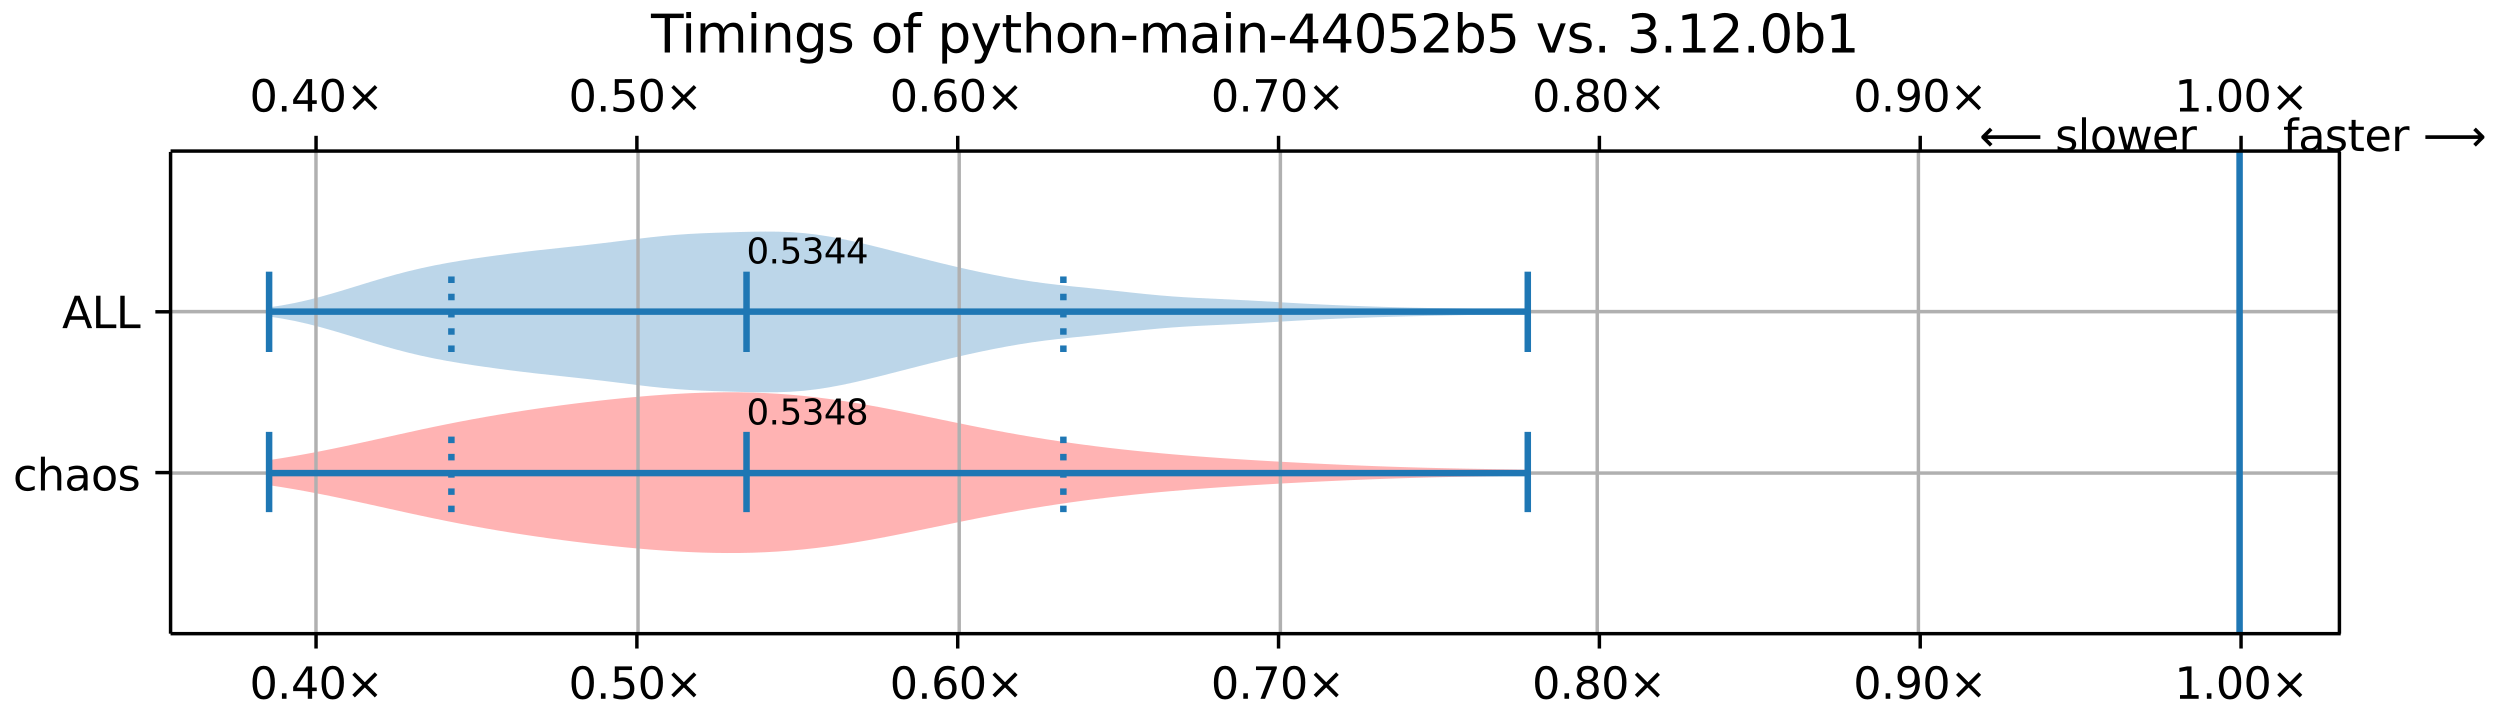 <?xml version="1.0" encoding="UTF-8"?>
<!DOCTYPE svg  PUBLIC '-//W3C//DTD SVG 1.1//EN'  'http://www.w3.org/Graphics/SVG/1.1/DTD/svg11.dtd'>
<svg width="576pt" height="166pt" version="1.1" viewBox="0 0 576 166" xmlns="http://www.w3.org/2000/svg" xmlns:xlink="http://www.w3.org/1999/xlink">
<defs>
<style type="text/css">*{stroke-linejoin: round; stroke-linecap: butt}</style>
</defs>
<path d="m0 166h576v-166h-576z" fill="#fff"/>
<path d="m39.3 146h500v-111h-500z" fill="#fff"/>
<path d="m62 106v5.79l2.93 0.451 2.93 0.489 2.93 0.526 2.93 0.559 2.93 0.588 2.93 0.611 2.93 0.629 2.93 0.642 8.79 1.94 2.93 0.631 2.93 0.616 2.93 0.597 2.93 0.576 2.93 0.553 2.93 0.529 2.93 0.505 2.93 0.481 2.93 0.458 2.93 0.437 2.93 0.416 2.93 0.396 2.93 0.377 2.93 0.358 2.93 0.338 2.93 0.318 2.93 0.296 2.93 0.273 2.93 0.248 2.93 0.22 2.93 0.189 2.93 0.155 2.93 0.118 2.93 0.077 2.93 0.034 2.93-0.012 2.93-0.061 2.93-0.112 2.93-0.164 2.93-0.217 2.93-0.27 2.93-0.321 2.93-0.371 2.93-0.418 2.93-0.461 2.93-0.5 2.93-0.533 2.93-0.56 2.93-0.581 11.7-2.41 2.93-0.595 2.93-0.582 2.93-0.565 2.93-0.546 2.93-0.524 2.93-0.501 2.93-0.476 2.93-0.452 2.93-0.427 2.93-0.403 2.93-0.379 2.93-0.357 2.93-0.335 2.93-0.315 2.93-0.296 2.93-0.278 2.93-0.262 2.93-0.246 2.93-0.232 2.93-0.219 2.93-0.207 2.93-0.196 2.93-0.186 2.93-0.177 2.93-0.169 2.93-0.162 2.93-0.155 2.93-0.148 2.93-0.142 2.93-0.135 2.93-0.128 2.93-0.121 2.93-0.113 2.93-0.106 2.93-0.097 2.93-0.089 2.93-0.081 2.93-0.073 2.93-0.066 2.93-0.06 2.93-0.054 2.93-0.05 2.93-0.048 5.86-0.092v-1.37l-5.86-0.092-2.93-0.048-2.93-0.05-2.93-0.054-2.93-0.06-2.93-0.066-2.93-0.073-2.93-0.081-2.93-0.089-2.93-0.097-2.93-0.106-2.93-0.113-2.93-0.121-2.93-0.128-2.93-0.135-2.93-0.142-2.93-0.148-2.93-0.155-2.93-0.162-2.93-0.169-2.93-0.177-2.93-0.186-2.93-0.196-2.93-0.207-2.93-0.219-2.93-0.232-2.93-0.246-2.93-0.262-2.93-0.278-2.93-0.296-2.93-0.315-2.93-0.335-2.93-0.357-2.93-0.379-2.93-0.403-2.93-0.427-2.93-0.452-2.93-0.476-2.93-0.501-2.93-0.524-2.93-0.546-2.93-0.565-2.93-0.582-2.93-0.595-2.93-0.603-8.79-1.81-2.93-0.581-2.93-0.56-2.93-0.533-2.93-0.5-2.93-0.461-2.93-0.418-2.93-0.371-2.93-0.321-2.93-0.27-2.93-0.217-2.93-0.164-2.93-0.112-2.93-0.061-2.93-0.012-2.93 0.034-2.93 0.077-2.93 0.118-2.93 0.155-2.93 0.189-2.93 0.22-2.93 0.248-2.93 0.273-2.93 0.296-2.93 0.318-2.93 0.338-2.93 0.358-2.93 0.377-2.93 0.396-2.93 0.416-2.93 0.437-2.93 0.458-2.93 0.481-2.93 0.505-2.93 0.529-2.93 0.553-2.93 0.576-2.93 0.597-2.93 0.616-14.6 3.21-2.93 0.629-2.93 0.611-2.93 0.588-2.93 0.559-2.93 0.526-2.93 0.489-2.93 0.451z" clip-path="url(#b)" fill="#f00" fill-opacity=".3"/>
<path d="m62 70.8v2.14l2.93 0.446 2.93 0.553 2.93 0.657 2.93 0.75 2.93 0.825 2.93 0.876 5.86 1.8 2.93 0.87 2.93 0.822 2.93 0.759 2.93 0.689 2.93 0.618 2.93 0.554 2.93 0.5 2.93 0.458 2.93 0.427 2.93 0.404 2.93 0.384 2.93 0.364 2.93 0.344 8.79 0.951 2.93 0.319 2.93 0.336 2.93 0.355 5.86 0.733 2.93 0.345 2.93 0.307 2.93 0.255 2.93 0.201 2.93 0.152 2.93 0.116 5.86 0.179 2.93 0.068 2.93 0.036 2.93-0.022 2.93-0.109 2.93-0.218 2.93-0.336 2.93-0.449 2.93-0.546 2.93-0.623 2.93-0.679 2.93-0.718 8.79-2.25 2.93-0.743 2.93-0.721 2.93-0.694 2.93-0.664 2.93-0.632 2.93-0.597 2.93-0.557 2.93-0.509 2.93-0.455 2.93-0.4 2.93-0.351 2.93-0.315 8.79-0.9 5.86-0.633 2.93-0.304 2.93-0.277 2.93-0.238 2.93-0.197 2.93-0.163 2.93-0.14 5.86-0.271 5.86-0.315 5.86-0.348 2.93-0.168 2.93-0.156 2.93-0.142 2.93-0.128 2.93-0.116 2.93-0.107 2.93-0.099 2.93-0.091 2.93-0.083 2.93-0.075 2.93-0.067 2.93-0.062 11.7-0.265 8.79-0.252v-0.674l-14.6-0.394-8.79-0.184-2.93-0.067-2.93-0.075-2.93-0.083-2.93-0.091-2.93-0.099-2.93-0.107-2.93-0.116-2.93-0.128-2.93-0.142-2.93-0.156-2.93-0.168-8.79-0.513-11.7-0.562-2.93-0.163-2.93-0.197-2.93-0.238-2.93-0.277-2.93-0.304-8.79-0.939-5.86-0.594-2.93-0.315-2.93-0.351-2.93-0.4-2.93-0.455-2.93-0.509-2.93-0.557-2.93-0.597-2.93-0.632-2.93-0.664-2.93-0.694-2.93-0.721-2.93-0.743-8.79-2.25-2.93-0.718-2.93-0.679-2.93-0.623-2.93-0.546-2.93-0.449-2.93-0.336-2.93-0.218-2.93-0.109-2.93-0.022-2.93 0.036-2.93 0.068-5.86 0.179-2.93 0.116-2.93 0.152-2.93 0.201-2.93 0.255-2.93 0.307-2.93 0.345-5.86 0.733-2.93 0.355-2.93 0.336-2.93 0.319-8.79 0.951-2.93 0.344-2.93 0.364-2.93 0.384-2.93 0.404-2.93 0.427-2.93 0.458-2.93 0.5-2.93 0.554-2.93 0.618-2.93 0.689-2.93 0.759-2.93 0.822-2.93 0.87-5.86 1.8-2.93 0.876-2.93 0.825-2.93 0.75-2.93 0.657-2.93 0.553-2.93 0.446z" clip-path="url(#b)" fill="#1f77b4" fill-opacity=".3"/>
<path d="m72.8 146v-111" clip-path="url(#b)" fill="none" stroke="#b0b0b0" stroke-linecap="square" stroke-width=".8"/>
<defs>
<path id="e" d="m0 0v3.5" stroke="#000" stroke-width=".8"/>
</defs>
<use x="72.818" y="145.922" stroke="#000000" stroke-width=".8" xlink:href="#e"/>
<defs>
<path id="f" d="m0 0v-3.5" stroke="#000" stroke-width=".8"/>
</defs>
<use x="72.818" y="34.796" stroke="#000000" stroke-width=".8" xlink:href="#f"/>
<g transform="translate(57.5 161) scale(.1 -.1)">
<defs>
<path id="a" transform="scale(.016)" d="m2034 4250q-487 0-733-480-245-479-245-1442 0-959 245-1439 246-480 733-480 491 0 736 480 246 480 246 1439 0 963-246 1442-245 480-736 480zm0 500q785 0 1199-621 414-620 414-1801 0-1178-414-1799-414-620-1199-620-784 0-1198 620-414 621-414 1799 0 1181 414 1801 414 621 1198 621z"/>
<path id="c" transform="scale(.016)" d="m684 794h660v-794h-660v794z"/>
<path id="g" transform="scale(.016)" d="m2419 4116-1594-2491h1594v2491zm-166 550h794v-3041h666v-525h-666v-1100h-628v1100h-2106v609l1940 2957z"/>
<path id="d" transform="scale(.016)" d="m4488 3438-1429-1435 1429-1428-372-378-1435 1434-1434-1434-369 378 1425 1428-1425 1435 369 378 1434-1435 1435 1435 372-378z"/>
</defs>
<use xlink:href="#a"/>
<use x="63.623" xlink:href="#c"/>
<use x="95.41" xlink:href="#g"/>
<use x="159.033" xlink:href="#a"/>
<use x="222.656" xlink:href="#d"/>
</g>
<g transform="translate(57.5 25.7) scale(.1 -.1)">
<use xlink:href="#a"/>
<use x="63.623" xlink:href="#c"/>
<use x="95.41" xlink:href="#g"/>
<use x="159.033" xlink:href="#a"/>
<use x="222.656" xlink:href="#d"/>
</g>
<path d="m147 146v-111" clip-path="url(#b)" fill="none" stroke="#b0b0b0" stroke-linecap="square" stroke-width=".8"/>
<use x="146.738" y="145.922" stroke="#000000" stroke-width=".8" xlink:href="#e"/>
<use x="146.738" y="34.796" stroke="#000000" stroke-width=".8" xlink:href="#f"/>
<g transform="translate(131 161) scale(.1 -.1)">
<defs>
<path id="h" transform="scale(.016)" d="m691 4666h2478v-532h-1900v-1143q137 47 274 70 138 23 276 23 781 0 1237-428 457-428 457-1159 0-753-469-1171-469-417-1322-417-294 0-599 50-304 50-629 150v635q281-153 581-228t634-75q541 0 856 284 316 284 316 772 0 487-316 771-315 285-856 285-253 0-505-56-251-56-513-175v2344z"/>
</defs>
<use xlink:href="#a"/>
<use x="63.623" xlink:href="#c"/>
<use x="95.41" xlink:href="#h"/>
<use x="159.033" xlink:href="#a"/>
<use x="222.656" xlink:href="#d"/>
</g>
<g transform="translate(131 25.7) scale(.1 -.1)">
<use xlink:href="#a"/>
<use x="63.623" xlink:href="#c"/>
<use x="95.41" xlink:href="#h"/>
<use x="159.033" xlink:href="#a"/>
<use x="222.656" xlink:href="#d"/>
</g>
<path d="m221 146v-111" clip-path="url(#b)" fill="none" stroke="#b0b0b0" stroke-linecap="square" stroke-width=".8"/>
<use x="220.658" y="145.922" stroke="#000000" stroke-width=".8" xlink:href="#e"/>
<use x="220.658" y="34.796" stroke="#000000" stroke-width=".8" xlink:href="#f"/>
<g transform="translate(205 161) scale(.1 -.1)">
<defs>
<path id="ab" transform="scale(.016)" d="m2113 2584q-425 0-674-291-248-290-248-796 0-503 248-796 249-292 674-292t673 292q248 293 248 796 0 506-248 796-248 291-673 291zm1253 1979v-575q-238 112-480 171-242 60-480 60-625 0-955-422-329-422-376-1275 184 272 462 417 279 145 613 145 703 0 1111-427 408-426 408-1160 0-719-425-1154-425-434-1131-434-810 0-1238 620-428 621-428 1799 0 1106 525 1764t1409 658q238 0 480-47t505-140z"/>
</defs>
<use xlink:href="#a"/>
<use x="63.623" xlink:href="#c"/>
<use x="95.41" xlink:href="#ab"/>
<use x="159.033" xlink:href="#a"/>
<use x="222.656" xlink:href="#d"/>
</g>
<g transform="translate(205 25.7) scale(.1 -.1)">
<use xlink:href="#a"/>
<use x="63.623" xlink:href="#c"/>
<use x="95.41" xlink:href="#ab"/>
<use x="159.033" xlink:href="#a"/>
<use x="222.656" xlink:href="#d"/>
</g>
<path d="m295 146v-111" clip-path="url(#b)" fill="none" stroke="#b0b0b0" stroke-linecap="square" stroke-width=".8"/>
<use x="294.578" y="145.922" stroke="#000000" stroke-width=".8" xlink:href="#e"/>
<use x="294.578" y="34.796" stroke="#000000" stroke-width=".8" xlink:href="#f"/>
<g transform="translate(279 161) scale(.1 -.1)">
<defs>
<path id="aa" transform="scale(.016)" d="m525 4666h3e3v-269l-1694-4397h-659l1594 4134h-2241v532z"/>
</defs>
<use xlink:href="#a"/>
<use x="63.623" xlink:href="#c"/>
<use x="95.41" xlink:href="#aa"/>
<use x="159.033" xlink:href="#a"/>
<use x="222.656" xlink:href="#d"/>
</g>
<g transform="translate(279 25.7) scale(.1 -.1)">
<use xlink:href="#a"/>
<use x="63.623" xlink:href="#c"/>
<use x="95.41" xlink:href="#aa"/>
<use x="159.033" xlink:href="#a"/>
<use x="222.656" xlink:href="#d"/>
</g>
<path d="m368 146v-111" clip-path="url(#b)" fill="none" stroke="#b0b0b0" stroke-linecap="square" stroke-width=".8"/>
<use x="368.498" y="145.922" stroke="#000000" stroke-width=".8" xlink:href="#e"/>
<use x="368.498" y="34.796" stroke="#000000" stroke-width=".8" xlink:href="#f"/>
<g transform="translate(353 161) scale(.1 -.1)">
<defs>
<path id="o" transform="scale(.016)" d="m2034 2216q-450 0-708-241-257-241-257-662 0-422 257-663 258-241 708-241t709 242q260 243 260 662 0 421-258 662-257 241-711 241zm-631 268q-406 100-633 378-226 279-226 679 0 559 398 884 399 325 1092 325 697 0 1094-325t397-884q0-400-227-679-226-278-629-378 456-106 710-416 255-309 255-755 0-679-414-1042-414-362-1186-362-771 0-1186 362-414 363-414 1042 0 446 256 755 257 310 713 416zm-231 997q0-362 226-565 227-203 636-203 407 0 636 203 230 203 230 565 0 363-230 566-229 203-636 203-409 0-636-203-226-203-226-566z"/>
</defs>
<use xlink:href="#a"/>
<use x="63.623" xlink:href="#c"/>
<use x="95.41" xlink:href="#o"/>
<use x="159.033" xlink:href="#a"/>
<use x="222.656" xlink:href="#d"/>
</g>
<g transform="translate(353 25.7) scale(.1 -.1)">
<use xlink:href="#a"/>
<use x="63.623" xlink:href="#c"/>
<use x="95.41" xlink:href="#o"/>
<use x="159.033" xlink:href="#a"/>
<use x="222.656" xlink:href="#d"/>
</g>
<path d="m442 146v-111" clip-path="url(#b)" fill="none" stroke="#b0b0b0" stroke-linecap="square" stroke-width=".8"/>
<use x="442.418" y="145.922" stroke="#000000" stroke-width=".8" xlink:href="#e"/>
<use x="442.418" y="34.796" stroke="#000000" stroke-width=".8" xlink:href="#f"/>
<g transform="translate(427 161) scale(.1 -.1)">
<defs>
<path id="z" transform="scale(.016)" d="m703 97v575q238-113 481-172 244-59 479-59 625 0 954 420 330 420 377 1277-181-269-460-413-278-144-615-144-700 0-1108 423-408 424-408 1159 0 718 425 1152 425 435 1131 435 810 0 1236-621 427-620 427-1801 0-1103-524-1761-523-658-1407-658-238 0-482 47-243 47-506 141zm1256 1978q425 0 673 290 249 291 249 798 0 503-249 795-248 292-673 292t-673-292-248-795q0-507 248-798 248-290 673-290z"/>
</defs>
<use xlink:href="#a"/>
<use x="63.623" xlink:href="#c"/>
<use x="95.41" xlink:href="#z"/>
<use x="159.033" xlink:href="#a"/>
<use x="222.656" xlink:href="#d"/>
</g>
<g transform="translate(427 25.7) scale(.1 -.1)">
<use xlink:href="#a"/>
<use x="63.623" xlink:href="#c"/>
<use x="95.41" xlink:href="#z"/>
<use x="159.033" xlink:href="#a"/>
<use x="222.656" xlink:href="#d"/>
</g>
<path d="m516 146v-111" clip-path="url(#b)" fill="none" stroke="#b0b0b0" stroke-linecap="square" stroke-width=".8"/>
<use x="516.338" y="145.922" stroke="#000000" stroke-width=".8" xlink:href="#e"/>
<use x="516.338" y="34.796" stroke="#000000" stroke-width=".8" xlink:href="#f"/>
<g transform="translate(501 161) scale(.1 -.1)">
<defs>
<path id="k" transform="scale(.016)" d="m794 531h1031v3560l-1122-225v575l1116 225h631v-4135h1031v-531h-2687v531z"/>
</defs>
<use xlink:href="#k"/>
<use x="63.623" xlink:href="#c"/>
<use x="95.41" xlink:href="#a"/>
<use x="159.033" xlink:href="#a"/>
<use x="222.656" xlink:href="#d"/>
</g>
<g transform="translate(501 25.7) scale(.1 -.1)">
<use xlink:href="#k"/>
<use x="63.623" xlink:href="#c"/>
<use x="95.41" xlink:href="#a"/>
<use x="159.033" xlink:href="#a"/>
<use x="222.656" xlink:href="#d"/>
</g>
<path d="m39.3 109h500" clip-path="url(#b)" fill="none" stroke="#b0b0b0" stroke-linecap="square" stroke-width=".8"/>
<defs>
<path id="q" d="m0 0h-3.5" stroke="#000" stroke-width=".8"/>
</defs>
<use x="39.292" y="108.88" stroke="#000000" stroke-width=".8" xlink:href="#q"/>
<g transform="translate(3 113) scale(.1 -.1)">
<defs>
<path id="ak" transform="scale(.016)" d="m3122 3366v-538q-244 135-489 202t-495 67q-560 0-870-355-309-354-309-995t309-996q310-354 870-354 250 0 495 67t489 202v-532q-241-112-499-168-257-57-548-57-791 0-1257 497-465 497-465 1341 0 856 470 1346 471 491 1290 491 265 0 518-55 253-54 491-163z"/>
<path id="u" transform="scale(.016)" d="m3513 2113v-2113h-575v2094q0 497-194 743-194 247-581 247-466 0-735-297-269-296-269-809v-1978h-578v4863h578v-1907q207 316 486 472 280 156 646 156 603 0 912-373 310-373 310-1098z"/>
<path id="n" transform="scale(.016)" d="m2194 1759q-697 0-966-159t-269-544q0-306 202-486 202-179 548-179 479 0 768 339t289 901v128h-572zm1147 238v-2e3h-575v531q-197-318-491-470t-719-152q-537 0-855 302-317 302-317 808 0 590 395 890 396 300 1180 300h807v57q0 397-261 614t-733 217q-300 0-585-72-284-72-546-216v532q315 122 612 182 297 61 578 61 760 0 1135-394 375-393 375-1193z"/>
<path id="j" transform="scale(.016)" d="m1959 3097q-462 0-731-361t-269-989 267-989q268-361 733-361 460 0 728 362 269 363 269 988 0 622-269 986-268 364-728 364zm0 487q750 0 1178-488 429-487 429-1349 0-859-429-1349-428-489-1178-489-753 0-1180 489-426 490-426 1349 0 862 426 1349 427 488 1180 488z"/>
<path id="i" transform="scale(.016)" d="m2834 3397v-544q-243 125-506 187-262 63-544 63-428 0-642-131t-214-394q0-200 153-314t616-217l197-44q612-131 870-370t258-667q0-488-386-773-386-284-1061-284-281 0-586 55t-642 164v594q319-166 628-249 309-82 613-82 406 0 624 139 219 139 219 392 0 234-158 359-157 125-692 241l-200 47q-534 112-772 345-237 233-237 639 0 494 350 762 350 269 994 269 318 0 599-47 282-46 519-140z"/>
</defs>
<use xlink:href="#ak"/>
<use x="54.98" xlink:href="#u"/>
<use x="118.359" xlink:href="#n"/>
<use x="179.639" xlink:href="#j"/>
<use x="240.82" xlink:href="#i"/>
</g>
<path d="m39.3 71.8h500" clip-path="url(#b)" fill="none" stroke="#b0b0b0" stroke-linecap="square" stroke-width=".8"/>
<use x="39.292" y="71.838" stroke="#000000" stroke-width=".8" xlink:href="#q"/>
<g transform="translate(14.3 75.6) scale(.1 -.1)">
<defs>
<path id="am" transform="scale(.016)" d="m2188 4044-857-2322h1716l-859 2322zm-357 622h716l1778-4666h-656l-425 1197h-2103l-425-1197h-666l1781 4666z"/>
<path id="y" transform="scale(.016)" d="m628 4666h631v-4135h2272v-531h-2903v4666z"/>
</defs>
<use xlink:href="#am"/>
<use x="68.408" xlink:href="#y"/>
<use x="124.121" xlink:href="#y"/>
</g>
<path d="m516 146v-111" clip-path="url(#b)" fill="none" stroke="#1f77b4" stroke-linecap="square" stroke-width="1.5"/>
<g fill="none" stroke="#1f77b4" stroke-width="1.5">
<path d="m172 118v-18.5" clip-path="url(#b)"/>
<path d="m172 81.1v-18.5" clip-path="url(#b)"/>
</g>
<g fill="none" stroke="#1f77b4" stroke-width="1.5">
<path d="m352 118v-18.5" clip-path="url(#b)"/>
<path d="m352 81.1v-18.5" clip-path="url(#b)"/>
</g>
<g fill="none" stroke="#1f77b4" stroke-width="1.5">
<path d="m62 118v-18.5" clip-path="url(#b)"/>
<path d="m62 81.1v-18.5" clip-path="url(#b)"/>
</g>
<g fill="none" stroke="#1f77b4" stroke-width="1.5">
<path d="m62 109h290" clip-path="url(#b)"/>
<path d="m62 71.8h290" clip-path="url(#b)"/>
</g>
<g fill="none" stroke="#1f77b4" stroke-dasharray="1.5,2.475" stroke-width="1.5">
<path d="m104 118v-18.5" clip-path="url(#b)"/>
<path d="m245 118v-18.5" clip-path="url(#b)"/>
<path d="m104 81.1v-18.5" clip-path="url(#b)"/>
<path d="m245 81.1v-18.5" clip-path="url(#b)"/>
</g>
<path d="m39.3 146v-111" fill="none" stroke="#000" stroke-linecap="square" stroke-width=".8"/>
<path d="m539 146v-111" fill="none" stroke="#000" stroke-linecap="square" stroke-width=".8"/>
<path d="m39.3 146h500" fill="none" stroke="#000" stroke-linecap="square" stroke-width=".8"/>
<path d="m39.3 34.8h500" fill="none" stroke="#000" stroke-linecap="square" stroke-width=".8"/>
<g transform="translate(172 97.8) scale(.08 -.08)">
<defs>
<path id="p" transform="scale(.016)" d="m2597 2516q453-97 707-404 255-306 255-756 0-690-475-1069-475-378-1350-378-293 0-604 58t-642 174v609q262-153 574-231 313-78 654-78 593 0 904 234t311 681q0 413-289 645-289 233-804 233h-544v519h569q465 0 712 186t247 536q0 359-255 551-254 193-729 193-260 0-557-57-297-56-653-174v562q360 100 674 150t592 50q719 0 1137-327 419-326 419-882 0-388-222-655t-631-370z"/>
</defs>
<use xlink:href="#a"/>
<use x="63.623" xlink:href="#c"/>
<use x="95.41" xlink:href="#h"/>
<use x="159.033" xlink:href="#p"/>
<use x="222.656" xlink:href="#g"/>
<use x="286.279" xlink:href="#o"/>
</g>
<g transform="translate(172 60.7) scale(.08 -.08)">
<use xlink:href="#a"/>
<use x="63.623" xlink:href="#c"/>
<use x="95.41" xlink:href="#h"/>
<use x="159.033" xlink:href="#p"/>
<use x="222.656" xlink:href="#g"/>
<use x="286.279" xlink:href="#g"/>
</g>
<g transform="translate(526 34.8) scale(.1 -.1)">
<defs>
<path id="v" transform="scale(.016)" d="m2375 4863v-479h-550q-309 0-430-125-120-125-120-450v-309h947v-447h-947v-3053h-578v3053h-550v447h550v244q0 584 272 851 272 268 862 268h544z"/>
<path id="r" transform="scale(.016)" d="m1172 4494v-994h1184v-447h-1184v-1900q0-428 117-550t477-122h590v-481h-590q-666 0-919 248-253 249-253 905v1900h-422v447h422v994h578z"/>
<path id="w" transform="scale(.016)" d="m3597 1894v-281h-2644q38-594 358-905t892-311q331 0 642 81t618 244v-544q-310-131-635-200t-659-69q-838 0-1327 487-489 488-489 1320 0 859 464 1363 464 505 1252 505 706 0 1117-455 411-454 411-1235zm-575 169q-6 471-264 752-258 282-683 282-481 0-770-272t-333-766l2050 4z"/>
<path id="s" transform="scale(.016)" d="m2631 2963q-97 56-211 82-114 27-251 27-488 0-749-317t-261-911v-1844h-578v3500h578v-544q182 319 472 473 291 155 707 155 59 0 131-8 72-7 159-23l3-590z"/>
<path id="an" transform="scale(.016)" d="m8863 2147v-281l-1229-1228-375 375 729 728h-7622v531h7622l-729 728 375 375 1229-1228z"/>
</defs>
<use xlink:href="#v"/>
<use x="35.205" xlink:href="#n"/>
<use x="96.484" xlink:href="#i"/>
<use x="148.584" xlink:href="#r"/>
<use x="187.793" xlink:href="#w"/>
<use x="249.316" xlink:href="#s"/>
<use x="290.43" xlink:href="#DejaVuSans-20"/>
<use x="322.217" xlink:href="#an"/>
</g>
<g transform="translate(456 34.8) scale(.1 -.1)">
<defs>
<path id="ao" transform="scale(.016)" d="m313 1866v281l1228 1228 375-375-728-728h7621v-531h-7621l728-728-375-375-1228 1228z"/>
<path id="ai" transform="scale(.016)" d="m603 4863h575v-4863h-575v4863z"/>
<path id="af" transform="scale(.016)" d="m269 3500h575l719-2731 715 2731h678l719-2731 716 2731h575l-916-3500h-678l-753 2869-756-2869h-679l-915 3500z"/>
</defs>
<use xlink:href="#ao"/>
<use x="143.359" xlink:href="#DejaVuSans-20"/>
<use x="175.146" xlink:href="#i"/>
<use x="227.246" xlink:href="#ai"/>
<use x="255.029" xlink:href="#j"/>
<use x="316.211" xlink:href="#af"/>
<use x="397.998" xlink:href="#w"/>
<use x="459.521" xlink:href="#s"/>
</g>
<g transform="translate(150 12.1) scale(.12 -.12)">
<defs>
<path id="al" transform="scale(.016)" d="m-19 4666h3947v-532h-1656v-4134h-634v4134h-1657v532z"/>
<path id="m" transform="scale(.016)" d="m603 3500h575v-3500h-575v3500zm0 1363h575v-729h-575v729z"/>
<path id="t" transform="scale(.016)" d="m3328 2828q216 388 516 572t706 184q547 0 844-383 297-382 297-1088v-2113h-578v2094q0 503-179 746-178 244-543 244-447 0-707-297-259-296-259-809v-1978h-578v2094q0 506-178 748t-550 242q-441 0-701-298-259-298-259-808v-1978h-578v3500h578v-544q197 322 472 475t653 153q382 0 649-194 267-193 395-562z"/>
<path id="l" transform="scale(.016)" d="m3513 2113v-2113h-575v2094q0 497-194 743-194 247-581 247-466 0-735-297-269-296-269-809v-1978h-578v3500h578v-544q207 316 486 472 280 156 646 156 603 0 912-373 310-373 310-1098z"/>
<path id="aj" transform="scale(.016)" d="m2906 1791q0 625-258 968-257 344-723 344-462 0-720-344-258-343-258-968 0-622 258-966t720-344q466 0 723 344 258 344 258 966zm575-1357q0-893-397-1329-396-436-1215-436-303 0-572 45t-522 139v559q253-137 500-202 247-66 503-66 566 0 847 295t281 892v285q-178-310-456-463t-666-153q-643 0-1037 490-394 491-394 1301 0 812 394 1302 394 491 1037 491 388 0 666-153t456-462v531h575v-3066z"/>
<path id="ah" transform="scale(.016)" d="m1159 525v-1856h-578v4831h578v-531q182 312 458 463 277 152 661 152 638 0 1036-506 399-506 399-1331t-399-1332q-398-506-1036-506-384 0-661 152-276 152-458 464zm1957 1222q0 634-261 995t-717 361q-457 0-718-361t-261-995 261-995 718-361q456 0 717 361t261 995z"/>
<path id="ae" transform="scale(.016)" d="m2059-325q-243-625-475-815-231-191-618-191h-460v481h338q237 0 368 113 132 112 291 531l103 262-1415 3444h609l1094-2737 1094 2737h609l-1538-3825z"/>
<path id="ad" transform="scale(.016)" d="m313 2009h1684v-512h-1684v512z"/>
<path id="ac" transform="scale(.016)" d="m1228 531h2203v-531h-2962v531q359 372 979 998 621 627 780 809 303 340 423 576 121 236 121 464 0 372-261 606-261 235-680 235-297 0-627-103-329-103-704-313v638q381 153 712 231 332 78 607 78 725 0 1156-363 431-362 431-968 0-288-108-546-107-257-392-607-78-91-497-524-418-433-1181-1211z"/>
<path id="x" transform="scale(.016)" d="m3116 1747q0 634-261 995t-717 361q-457 0-718-361t-261-995 261-995 718-361q456 0 717 361t261 995zm-1957 1222q182 312 458 463 277 152 661 152 638 0 1036-506 399-506 399-1331t-399-1332q-398-506-1036-506-384 0-661 152-276 152-458 464v-525h-578v4863h578v-1894z"/>
<path id="ag" transform="scale(.016)" d="m191 3500h609l1094-2937 1094 2937h609l-1313-3500h-781l-1312 3500z"/>
</defs>
<use xlink:href="#al"/>
<use x="57.959" xlink:href="#m"/>
<use x="85.742" xlink:href="#t"/>
<use x="183.154" xlink:href="#m"/>
<use x="210.938" xlink:href="#l"/>
<use x="274.316" xlink:href="#aj"/>
<use x="337.793" xlink:href="#i"/>
<use x="389.893" xlink:href="#DejaVuSans-20"/>
<use x="421.68" xlink:href="#j"/>
<use x="482.861" xlink:href="#v"/>
<use x="518.066" xlink:href="#DejaVuSans-20"/>
<use x="549.854" xlink:href="#ah"/>
<use x="613.33" xlink:href="#ae"/>
<use x="672.51" xlink:href="#r"/>
<use x="711.719" xlink:href="#u"/>
<use x="775.098" xlink:href="#j"/>
<use x="836.279" xlink:href="#l"/>
<use x="899.658" xlink:href="#ad"/>
<use x="935.742" xlink:href="#t"/>
<use x="1033.154" xlink:href="#n"/>
<use x="1094.434" xlink:href="#m"/>
<use x="1122.217" xlink:href="#l"/>
<use x="1185.596" xlink:href="#ad"/>
<use x="1221.68" xlink:href="#g"/>
<use x="1285.303" xlink:href="#g"/>
<use x="1348.926" xlink:href="#a"/>
<use x="1412.549" xlink:href="#h"/>
<use x="1476.172" xlink:href="#ac"/>
<use x="1539.795" xlink:href="#x"/>
<use x="1603.271" xlink:href="#h"/>
<use x="1666.895" xlink:href="#DejaVuSans-20"/>
<use x="1698.682" xlink:href="#ag"/>
<use x="1757.861" xlink:href="#i"/>
<use x="1809.961" xlink:href="#c"/>
<use x="1841.748" xlink:href="#DejaVuSans-20"/>
<use x="1873.535" xlink:href="#p"/>
<use x="1937.158" xlink:href="#c"/>
<use x="1968.945" xlink:href="#k"/>
<use x="2032.568" xlink:href="#ac"/>
<use x="2096.191" xlink:href="#c"/>
<use x="2127.979" xlink:href="#a"/>
<use x="2191.602" xlink:href="#x"/>
<use x="2255.078" xlink:href="#k"/>
</g>
<defs>
<clipPath id="b">
<rect x="39.3" y="34.8" width="500" height="111"/>
</clipPath>
</defs>
</svg>
